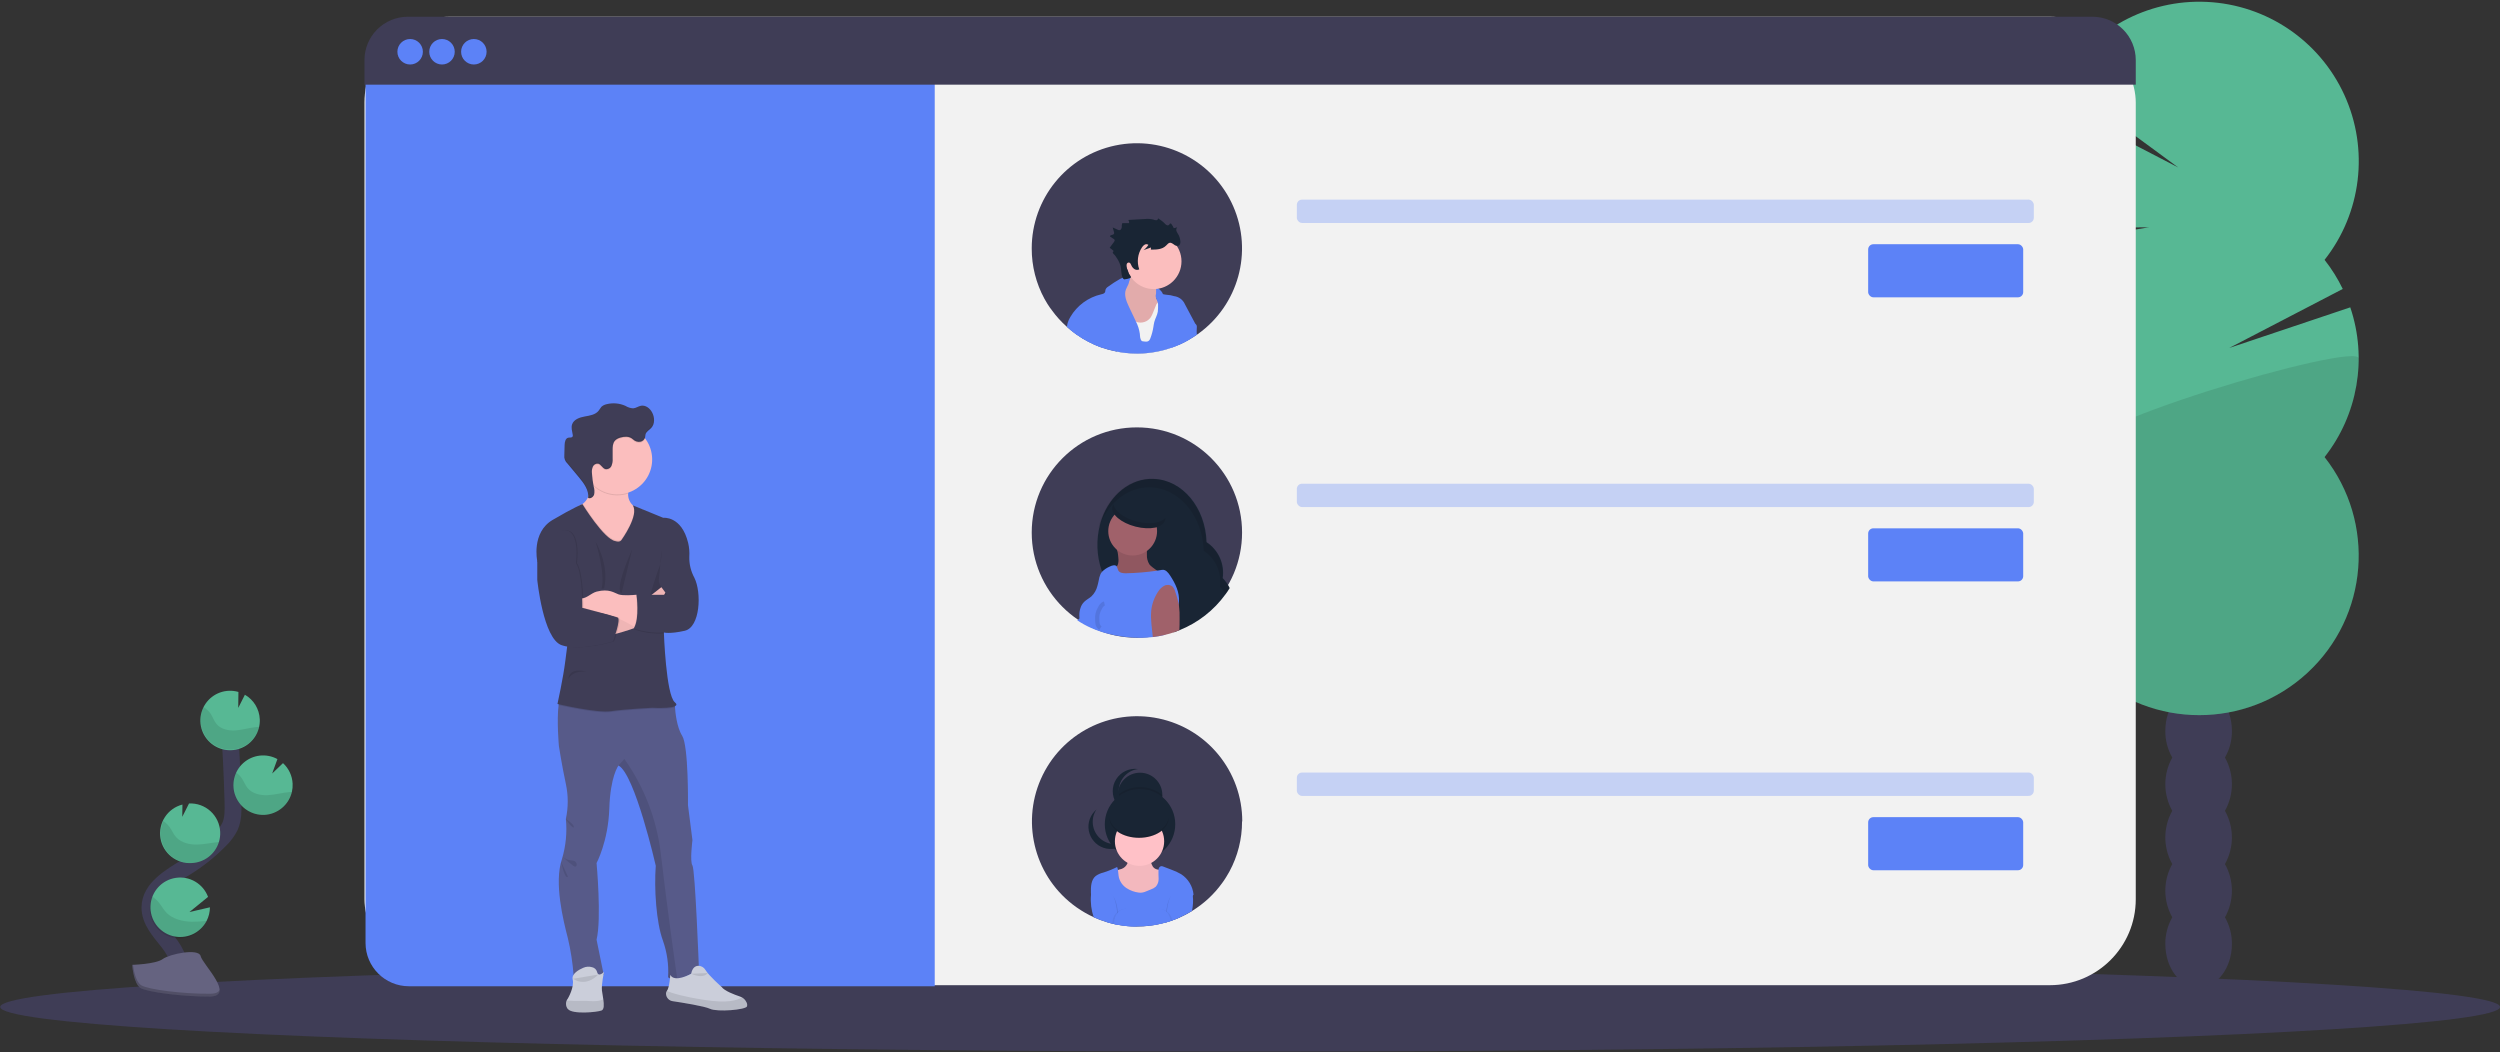 <?xml version="1.0" encoding="UTF-8"?>
<svg width="594px" height="250px" viewBox="0 0 594 250" version="1.1" xmlns="http://www.w3.org/2000/svg" xmlns:xlink="http://www.w3.org/1999/xlink">
    <rect x="0" y="0" width="594" height="250" fill="#333333" stroke="none"/>
    <!-- Generator: Sketch 54.1 (76490) - https://sketchapp.com -->
    <title>undraw_online_friends_x73e (2)</title>
    <desc>Created with Sketch.</desc>
    <defs>
        <linearGradient x1="50%" y1="62%" x2="50%" y2="38%" id="linearGradient-1">
            <stop stop-color="#808080" stop-opacity="0.25" offset="0%"></stop>
            <stop stop-color="#808080" stop-opacity="0.12" offset="54%"></stop>
            <stop stop-color="#808080" stop-opacity="0.1" offset="100%"></stop>
        </linearGradient>
    </defs>
    <g id="V4" stroke="none" stroke-width="1" fill="none" fill-rule="evenodd">
        <g id="oooo-copy-4" transform="translate(-3, -175)">
            <g id="undraw_online_friends_x73e-(2)" transform="translate(3, 175)">
                <ellipse id="Oval" fill="#3F3D56" fill-rule="nonzero" cx="297.028" cy="239.253" rx="296.972" ry="10.597"></ellipse>
                <path d="M528.651,179.995 C529.754,178.07 530.323,175.885 530.301,173.667 C530.301,167.95 526.769,163.312 522.389,163.312 C518.008,163.312 514.481,167.95 514.481,173.667 C514.459,175.885 515.029,178.07 516.131,179.995 C513.931,183.927 513.931,188.719 516.131,192.651 C513.931,196.581 513.931,201.372 516.131,205.302 C513.931,209.234 513.931,214.026 516.131,217.958 C515.029,219.883 514.459,222.067 514.481,224.286 C514.481,230.003 518.013,234.641 522.389,234.641 C526.764,234.641 530.301,230.003 530.301,224.286 C530.323,222.067 529.754,219.883 528.651,217.958 C530.851,214.026 530.851,209.234 528.651,205.302 C530.851,201.372 530.851,196.581 528.651,192.651 C530.851,188.719 530.851,183.927 528.651,179.995 L528.651,179.995 Z" id="Path" fill="#3F3D56" fill-rule="nonzero"></path>
                <ellipse id="Oval" fill="#3F3D56" fill-rule="nonzero" cx="522.368" cy="161.011" rx="7.907" ry="10.355"></ellipse>
                <ellipse id="Oval" fill="#3F3D56" fill-rule="nonzero" cx="522.368" cy="148.355" rx="7.907" ry="10.355"></ellipse>
                <path d="M492.762,61.751 C491.681,60.376 490.697,58.927 489.815,57.416 L510.601,54.005 L488.119,54.172 C483.763,44.689 483.502,33.832 487.398,24.151 L517.554,39.795 L489.744,19.352 C496.837,7.067 510.199,-0.226 524.369,0.453 C538.538,1.132 551.141,9.669 557.027,22.576 C562.913,35.483 561.096,50.597 552.318,61.741 C554.005,63.881 555.454,66.199 556.638,68.654 L529.66,82.678 L558.424,73.024 C562.526,85.154 560.228,98.535 552.313,108.601 C564.536,124.131 562.767,146.449 548.25,159.86 C533.734,173.272 511.346,173.272 496.83,159.86 C482.313,146.449 480.544,124.131 492.767,108.601 C481.955,94.856 481.955,75.496 492.767,61.751 L492.762,61.751 Z" id="Path" fill="#57B894" fill-rule="nonzero"></path>
                <path d="M560.442,85.176 C560.455,93.675 557.598,101.929 552.333,108.601 C564.556,124.131 562.787,146.449 548.27,159.86 C533.754,173.272 511.367,173.272 496.85,159.86 C482.333,146.449 480.564,124.131 492.787,108.601 C487.685,102.156 560.442,80.927 560.442,85.176 Z" id="Path" fill="#000000" fill-rule="nonzero" opacity="0.1"></path>
                <rect id="Rectangle" fill="#F2F2F2" fill-rule="nonzero" x="86.599" y="3.971" width="420.858" height="230.109" rx="20.42"></rect>
                <path d="M86.851,15.325 L222.091,15.325 L222.091,234.333 L97.156,234.333 C91.465,234.333 86.851,229.72 86.851,224.029 L86.851,15.325 Z" id="Path" fill="#5C82F7" fill-rule="nonzero"></path>
                <path d="M507.457,14.276 L507.457,20.124 L86.599,20.124 L86.599,14.276 C86.599,11.543 87.685,8.923 89.617,6.991 C91.55,5.06 94.171,3.975 96.903,3.976 L497.152,3.976 C499.885,3.975 502.506,5.06 504.438,6.991 C506.371,8.923 507.457,11.543 507.457,14.276 Z" id="Path" fill="#3F3D56" fill-rule="nonzero"></path>
                <circle id="Oval" fill="#5C82F7" fill-rule="nonzero" cx="97.448" cy="12.298" r="3.028"></circle>
                <circle id="Oval" fill="#5C82F7" fill-rule="nonzero" cx="105.018" cy="12.298" r="3.028"></circle>
                <circle id="Oval" fill="#5C82F7" fill-rule="nonzero" cx="112.587" cy="12.298" r="3.028"></circle>
                <rect id="Rectangle" fill="#5C82F7" fill-rule="nonzero" opacity="0.3" x="308.13" y="47.43" width="175.105" height="5.551" rx="1.24"></rect>
                <rect id="Rectangle" fill="#5C82F7" fill-rule="nonzero" x="443.874" y="58.027" width="36.838" height="12.616" rx="1.24"></rect>
                <rect id="Rectangle" fill="#5C82F7" fill-rule="nonzero" opacity="0.3" x="308.13" y="114.929" width="175.105" height="5.551" rx="1.24"></rect>
                <rect id="Rectangle" fill="#5C82F7" fill-rule="nonzero" x="443.874" y="125.526" width="36.838" height="12.616" rx="1.24"></rect>
                <rect id="Rectangle" fill="#5C82F7" fill-rule="nonzero" opacity="0.3" x="308.13" y="183.558" width="175.105" height="5.551" rx="1.24"></rect>
                <rect id="Rectangle" fill="#5C82F7" fill-rule="nonzero" x="443.874" y="194.155" width="36.838" height="12.616" rx="1.24"></rect>
                <circle id="Oval" fill="#3F3D56" fill-rule="nonzero" cx="270.126" cy="126.535" r="24.989"></circle>
                <path d="M292.178,139.716 C292.151,139.776 292.115,139.832 292.072,139.882 C291.8,140.332 291.505,140.769 291.189,141.189 C288.418,145.026 284.611,147.993 280.214,149.743 C279.78,149.924 279.336,150.091 278.886,150.247 C278.47,149.914 278.085,149.544 277.736,149.142 C276.694,147.958 275.995,146.511 275.717,144.959 C275.052,145.087 274.376,145.151 273.699,145.151 C273.632,145.156 273.564,145.156 273.497,145.151 C268.299,145.06 263.839,141.255 261.845,135.825 L261.765,135.593 C260.549,132.056 260.412,128.237 261.371,124.622 L261.371,124.622 C261.396,124.501 261.437,124.38 261.472,124.264 C263.177,118.405 267.679,114.136 273.033,113.798 C273.199,113.798 273.366,113.798 273.537,113.798 C273.709,113.798 273.81,113.798 273.946,113.798 L274.188,113.798 C280.971,114.045 286.431,120.606 286.683,128.811 C289.513,130.669 291.01,133.999 290.523,137.349 C291.2,138.043 291.759,138.842 292.178,139.716 Z" id="Path" fill="#192534" fill-rule="nonzero"></path>
                <path d="M292.072,139.882 C291.8,140.332 291.505,140.769 291.189,141.189 C290.824,140.534 290.37,139.931 289.842,139.398 C289.9,138.981 289.93,138.562 289.933,138.141 C289.933,135.207 288.455,132.47 286.002,130.86 C285.724,122.483 280.027,115.791 273.048,115.791 C268.062,115.791 263.738,119.193 261.563,124.188 C261.507,124.32 261.457,124.446 261.396,124.582 L261.396,124.582 C261.214,125.016 261.053,125.455 260.892,125.914 C261.069,124.992 261.317,124.084 261.633,123.199 L261.704,123.129 C263.647,117.775 267.987,113.975 273.083,113.748 C273.25,113.748 273.416,113.748 273.588,113.748 C273.759,113.748 273.86,113.748 273.997,113.748 L274.239,113.748 C280.925,114.151 286.279,120.681 286.537,128.801 C289.373,130.654 290.876,133.986 290.387,137.339 C291.096,138.08 291.666,138.941 292.072,139.882 L292.072,139.882 Z" id="Path" fill="#000000" fill-rule="nonzero" opacity="0.1"></path>
                <path d="M265.741,132.717 C265.803,133.228 265.745,133.746 265.569,134.23 C265.272,134.922 264.56,135.542 264.757,136.249 C264.96,136.698 265.365,137.024 265.847,137.127 C268.022,137.864 270.389,137.425 272.69,137.526 C273.456,137.593 274.226,137.62 274.996,137.606 C275.77,137.589 276.519,137.328 277.135,136.86 C275.94,136.279 274.811,135.57 273.77,134.745 C273.516,134.557 273.287,134.339 273.088,134.094 C272.661,133.402 272.455,132.596 272.498,131.783 C272.498,130.981 272.498,130.178 272.498,129.381 C270.853,129.381 269.213,129.356 267.568,129.356 C267.063,129.356 265.433,129.23 265.246,129.8 C265.156,130.082 265.509,130.915 265.564,131.233 C265.649,131.724 265.708,132.219 265.741,132.717 L265.741,132.717 Z" id="Path" fill="#A0616A" fill-rule="nonzero"></path>
                <path d="M265.741,132.717 C265.803,133.228 265.745,133.746 265.569,134.23 C265.272,134.922 264.56,135.542 264.757,136.249 C264.96,136.698 265.365,137.024 265.847,137.127 C268.022,137.864 270.389,137.425 272.69,137.526 C273.456,137.593 274.226,137.62 274.996,137.606 C275.77,137.589 276.519,137.328 277.135,136.86 C275.94,136.279 274.811,135.57 273.77,134.745 C273.516,134.557 273.287,134.339 273.088,134.094 C272.661,133.402 272.455,132.596 272.498,131.783 C272.498,130.981 272.498,130.178 272.498,129.381 C270.853,129.381 269.213,129.356 267.568,129.356 C267.063,129.356 265.433,129.23 265.246,129.8 C265.156,130.082 265.509,130.915 265.564,131.233 C265.649,131.724 265.708,132.219 265.741,132.717 L265.741,132.717 Z" id="Path" fill="#000000" fill-rule="nonzero" opacity="0.1"></path>
                <circle id="Oval" fill="#A0616A" fill-rule="nonzero" cx="269.122" cy="126.192" r="5.798"></circle>
                <path d="M280.118,143.011 C280.118,143.167 280.087,143.334 280.062,143.516 C279.875,144.456 279.599,145.377 279.24,146.266 C279.027,146.869 278.771,147.456 278.473,148.022 C278.256,148.41 277.968,148.769 277.736,149.147 L277.403,149.687 C277.191,150.051 277.01,150.433 276.863,150.828 C275.889,151.077 274.9,151.257 273.901,151.368 C272.924,151.485 271.942,151.544 270.959,151.544 C265.685,151.544 259.998,150.177 255.966,147.381 C255.966,147.381 256.557,146.972 256.471,146.876 C256.471,146.644 256.446,146.417 256.446,146.185 C256.44,145.587 256.537,144.993 256.733,144.429 C256.905,143.888 257.204,143.396 257.606,142.996 C258.111,142.491 258.787,142.178 259.327,141.694 C260.017,141.027 260.505,140.178 260.735,139.246 L260.735,139.246 C260.861,138.843 260.952,138.414 261.038,138 C261.115,137.434 261.271,136.882 261.502,136.36 C261.534,136.293 261.571,136.229 261.613,136.168 C261.69,136.039 261.781,135.919 261.886,135.81 C262.4,135.308 263.002,134.905 263.662,134.619 C264.212,134.336 264.984,134.114 265.368,134.584 L265.368,134.619 C265.493,134.908 265.599,135.204 265.685,135.507 C265.993,136.143 266.851,136.224 267.548,136.209 C270.01,136.157 272.468,135.951 274.905,135.593 L276.086,135.401 C276.939,135.26 277.534,136.007 278.013,136.733 C279.255,138.606 280.304,140.76 280.118,143.011 Z" id="Path" fill="#5C82F7" fill-rule="nonzero"></path>
                <path d="M262.41,143.405 C261.87,143.526 261.558,144.071 261.305,144.565 C260.827,145.378 260.617,146.321 260.705,147.26 C260.69,147.629 260.729,147.997 260.821,148.355 C260.914,148.715 261.142,149.026 261.457,149.223" id="Path" stroke="#000000" opacity="0.1"></path>
                <ellipse id="Oval" fill="#192534" fill-rule="nonzero" transform="translate(270.606, 122.026) rotate(-75.66) translate(-270.606, -122.026) " cx="270.606" cy="122.026" rx="3.199" ry="6.484"></ellipse>
                <path d="M270.136,123.911 C267.053,123.124 264.772,121.388 264.585,119.793 C264.442,119.973 264.339,120.181 264.283,120.404 C263.844,122.114 266.301,124.219 269.768,125.107 C273.235,125.995 276.404,125.324 276.833,123.593 C276.881,123.402 276.895,123.204 276.873,123.008 C275.95,124.279 273.159,124.683 270.136,123.911 Z" id="Path" fill="#000000" fill-rule="nonzero" opacity="0.1"></path>
                <path d="M280.269,147.124 C280.269,148.002 280.269,148.875 280.214,149.743 C279.78,149.924 279.336,150.091 278.886,150.247 C278.225,150.477 277.551,150.669 276.868,150.823 C275.894,151.072 274.905,151.252 273.906,151.362 C273.729,149.273 273.331,147.26 273.527,145.14 L273.527,145.14 C273.691,143.517 274.249,141.958 275.152,140.599 C275.506,140.004 276.013,139.514 276.621,139.181 C277.24,138.852 277.993,138.911 278.553,139.332 C278.897,139.691 279.137,140.135 279.25,140.619 C279.59,141.566 279.864,142.535 280.067,143.521 C280.067,143.627 280.103,143.743 280.118,143.854 C280.257,144.938 280.308,146.031 280.269,147.124 L280.269,147.124 Z" id="Path" fill="#A0616A" fill-rule="nonzero"></path>
                <path d="M295.11,195.164 C295.122,199.343 294.081,203.458 292.082,207.129 C291.86,207.532 291.628,207.941 291.366,208.345 C291.339,208.405 291.303,208.461 291.26,208.511 C290.988,208.962 290.693,209.398 290.377,209.818 C288.46,212.477 286.032,214.728 283.236,216.439 L283.09,216.54 C282.171,217.092 281.219,217.585 280.239,218.019 C279.966,218.14 279.684,218.256 279.401,218.372 C279.119,218.488 278.856,218.594 278.574,218.685 C278.432,218.745 278.281,218.796 278.135,218.846 L278.135,218.846 C278.118,218.844 278.101,218.844 278.084,218.846 C277.776,218.957 277.458,219.053 277.146,219.149 L276.908,219.204 C276.626,219.29 276.343,219.361 276.061,219.421 C275.085,219.671 274.094,219.851 273.093,219.961 L273.093,219.961 C272.124,220.079 271.148,220.138 270.172,220.138 C270.071,220.138 269.97,220.138 269.869,220.138 C268.515,220.134 267.164,220.009 265.832,219.765 L265.59,219.724 C265.342,219.684 265.085,219.633 264.848,219.573 L264.848,219.573 L264.378,219.467 C263.881,219.358 263.389,219.223 262.905,219.063 C261.919,218.767 260.953,218.408 260.013,217.988 L259.907,217.943 C258.532,217.319 257.216,216.571 255.976,215.707 C255.871,215.645 255.77,215.576 255.674,215.5 C246.045,208.636 242.547,195.962 247.292,185.131 C252.037,174.3 263.726,168.279 275.299,170.704 C286.873,173.128 295.162,183.334 295.161,195.159 L295.11,195.164 Z" id="Path" fill="#3F3D56" fill-rule="nonzero"></path>
                <path d="M276.172,189.144 C276.048,191.98 273.712,194.216 270.873,194.216 C268.034,194.216 265.698,191.98 265.574,189.144 C265.574,189.058 265.574,188.972 265.574,188.892 C265.574,185.965 267.947,183.593 270.873,183.593 C273.799,183.593 276.172,185.965 276.172,188.892 C276.167,188.972 276.172,189.058 276.172,189.144 Z" id="Path" fill="#192534" fill-rule="nonzero"></path>
                <path d="M276.172,189.144 C276.048,191.98 273.712,194.216 270.873,194.216 C268.034,194.216 265.698,191.98 265.574,189.144 C265.574,189.058 265.574,188.972 265.574,188.892 C268.657,186.369 273.089,186.369 276.172,188.892 C276.167,188.972 276.172,189.058 276.172,189.144 Z" id="Path" fill="#000000" fill-rule="nonzero" opacity="0.1"></path>
                <circle id="Oval" fill="#192534" fill-rule="nonzero" cx="270.868" cy="195.84" r="8.372"></circle>
                <path d="M265.796,187.973 C265.798,185.317 267.765,183.071 270.399,182.72 C268.351,182.443 266.33,183.38 265.218,185.121 C264.106,186.861 264.106,189.09 265.218,190.831 C266.33,192.572 268.351,193.508 270.399,193.231 C267.764,192.88 265.796,190.632 265.796,187.973 L265.796,187.973 Z" id="Path" fill="#192534" fill-rule="nonzero"></path>
                <path d="M261.421,199.241 C259.43,197.482 259.048,194.52 260.528,192.313 C260.35,192.471 260.181,192.639 260.024,192.817 C258.716,194.23 258.277,196.241 258.876,198.07 C259.475,199.9 261.018,201.261 262.908,201.627 C264.798,201.993 266.738,201.306 267.976,199.832 C268.131,199.656 268.274,199.47 268.405,199.277 C266.397,201.016 263.412,201.001 261.421,199.241 L261.421,199.241 Z" id="Path" fill="#192534" fill-rule="nonzero"></path>
                <path d="M266.488,206.458 C266.052,206.543 265.63,206.691 265.236,206.897 C264.54,207.401 264.565,208.41 264.772,209.233 C265.246,211.11 266.407,212.912 268.183,213.679 C269.283,214.084 270.455,214.256 271.625,214.183 C272.892,214.183 274.325,214.012 275.112,213.013 C275.466,212.486 275.709,211.891 275.823,211.267 C276.212,209.753 276.606,208.188 276.464,206.624 C275.697,206.69 274.839,206.735 274.234,206.251 C273.628,205.766 273.492,204.843 273.225,204.076 C273.196,203.952 273.126,203.842 273.028,203.763 C272.917,203.713 272.795,203.695 272.675,203.712 C271.869,203.747 271.062,203.713 270.262,203.611 C269.758,203.546 268.537,203.026 268.163,203.465 C267.891,203.783 268.062,204.752 267.85,205.201 C267.583,205.785 267.092,206.238 266.488,206.458 Z" id="Path" fill="#FFC1C7" fill-rule="nonzero"></path>
                <path d="M266.488,206.458 C266.052,206.543 265.63,206.691 265.236,206.897 C264.54,207.401 264.565,208.41 264.772,209.233 C265.246,211.11 266.407,212.912 268.183,213.679 C269.283,214.084 270.455,214.256 271.625,214.183 C272.892,214.183 274.325,214.012 275.112,213.013 C275.466,212.486 275.709,211.891 275.823,211.267 C276.212,209.753 276.606,208.188 276.464,206.624 C275.697,206.69 274.839,206.735 274.234,206.251 C273.628,205.766 273.492,204.843 273.225,204.076 C273.196,203.952 273.126,203.842 273.028,203.763 C272.917,203.713 272.795,203.695 272.675,203.712 C271.869,203.747 271.062,203.713 270.262,203.611 C269.758,203.546 268.537,203.026 268.163,203.465 C267.891,203.783 268.062,204.752 267.85,205.201 C267.583,205.785 267.092,206.238 266.488,206.458 Z" id="Path" fill="#000000" fill-rule="nonzero" opacity="0.05"></path>
                <circle id="Oval" fill="#FFC1C7" fill-rule="nonzero" cx="270.752" cy="199.882" r="5.854"></circle>
                <path d="M283.585,212.563 C283.544,212.614 283.504,212.675 283.458,212.725 L283.211,213.048 C281.965,214.542 280.956,216.218 280.219,218.019 C279.946,218.14 279.664,218.256 279.381,218.372 C279.098,218.488 278.836,218.594 278.553,218.685 C278.412,218.745 278.261,218.796 278.114,218.846 L278.114,218.846 C278.098,218.844 278.081,218.844 278.064,218.846 C277.756,218.957 277.438,219.053 277.125,219.149 L276.888,219.204 C276.606,219.29 276.323,219.361 276.04,219.421 C275.065,219.671 274.074,219.851 273.073,219.961 L273.073,219.961 C272.104,220.079 271.128,220.138 270.151,220.138 C270.05,220.138 269.95,220.138 269.849,220.138 C268.495,220.134 267.143,220.009 265.812,219.765 L265.569,219.724 C265.322,219.684 265.065,219.633 264.828,219.573 L264.828,219.573 L264.358,219.467 C263.86,219.358 263.369,219.223 262.885,219.063 C263.02,218.217 263.397,217.429 263.97,216.792 C262.834,215.435 260.967,214.9 259.761,213.618 C259.656,213.496 259.558,213.368 259.468,213.235 C259.405,213.138 259.353,213.035 259.312,212.927 C259.276,212.842 259.254,212.751 259.246,212.659 C259.208,212.474 259.193,212.284 259.201,212.094 C259.171,210.661 259.236,209.026 260.347,208.128 C260.892,207.746 261.505,207.472 262.153,207.32 C263.28,206.968 264.377,206.526 265.433,205.998 C265.53,206.224 265.594,206.461 265.625,206.705 C265.726,207.29 265.716,207.906 265.852,208.486 C266.117,209.521 266.757,210.421 267.648,211.009 C268.538,211.592 269.55,211.96 270.606,212.084 C271.645,212.235 272.473,211.696 273.452,211.327 C273.885,211.189 274.286,210.962 274.627,210.661 C275.07,210.151 275.305,209.494 275.288,208.819 C275.288,208.153 275.213,207.487 275.253,206.801 C275.254,206.731 275.263,206.662 275.278,206.594 C275.281,206.234 275.512,205.916 275.854,205.802 C276.043,205.786 276.232,205.821 276.404,205.902 L278.291,206.624 C279.109,206.907 279.897,207.27 280.643,207.709 C282.313,208.793 283.396,210.581 283.585,212.563 L283.585,212.563 Z" id="Path" fill="#5C82F7" fill-rule="nonzero"></path>
                <path d="M265.786,219.77 L265.544,219.729 C265.297,219.689 265.04,219.638 264.802,219.578 L264.802,219.578 L264.333,219.472 C263.835,219.363 263.343,219.228 262.86,219.068 C261.874,218.772 260.908,218.413 259.968,217.993 C259.495,216.456 259.324,214.842 259.463,213.24 C259.525,212.553 259.667,211.875 259.887,211.221 C260.947,212.23 262.754,211.66 263.955,212.468 C264.28,212.698 264.547,213.002 264.732,213.356 C265.068,214.002 265.296,214.7 265.408,215.42 C265.484,215.813 265.554,216.212 265.615,216.611 C265.615,216.681 265.615,216.737 265.615,216.797 C265.615,216.858 265.615,216.923 265.615,216.989 C265.655,217.272 265.69,217.564 265.706,217.852 C265.786,218.503 265.786,219.129 265.786,219.77 Z" id="Path" fill="#000000" fill-rule="nonzero" opacity="0.1"></path>
                <path d="M265.544,219.729 C265.297,219.689 265.04,219.638 264.802,219.578 L264.802,219.578 L264.333,219.472 C263.835,219.363 263.343,219.228 262.86,219.068 C261.874,218.772 260.908,218.413 259.968,217.993 L259.862,217.948 C259.283,216.251 259.064,214.451 259.221,212.664 C259.294,212.019 259.432,211.384 259.635,210.767 C260.695,211.776 262.501,211.216 263.702,212.024 C264.165,212.356 264.517,212.82 264.712,213.356 C264.908,213.874 265.055,214.41 265.151,214.955 C265.262,215.546 265.368,216.136 265.438,216.737 C265.454,216.82 265.463,216.904 265.463,216.989 C265.463,217.045 265.463,217.115 265.463,217.171 C265.463,217.226 265.463,217.312 265.463,217.388 C265.559,218.16 265.554,218.947 265.544,219.729 Z" id="Path" fill="#5C82F7" fill-rule="nonzero"></path>
                <path d="M283.07,216.54 C282.151,217.092 281.199,217.585 280.219,218.019 C279.946,218.14 279.664,218.256 279.381,218.372 C279.098,218.488 278.836,218.594 278.553,218.685 C278.412,218.745 278.261,218.796 278.114,218.846 L278.114,218.846 C278.098,218.844 278.081,218.844 278.064,218.846 C277.756,218.957 277.438,219.053 277.125,219.149 L276.888,219.204 C276.888,218.755 276.888,218.291 276.939,217.837 C276.974,217.479 277.014,217.12 277.065,216.762 C277.065,216.696 277.065,216.631 277.09,216.565 C277.095,216.523 277.095,216.481 277.09,216.439 C277.151,216.096 277.216,215.748 277.282,215.405 C277.386,214.683 277.615,213.984 277.958,213.341 C278.147,212.994 278.415,212.697 278.74,212.473 C279.941,211.665 281.768,212.215 282.777,211.226 C282.976,211.813 283.113,212.418 283.186,213.033 C283.323,214.201 283.283,215.383 283.07,216.54 L283.07,216.54 Z" id="Path" fill="#000000" fill-rule="nonzero" opacity="0.1"></path>
                <path d="M283.216,216.439 L283.07,216.54 C282.151,217.092 281.199,217.585 280.219,218.019 C279.946,218.14 279.664,218.256 279.381,218.372 C279.098,218.488 278.836,218.594 278.553,218.685 C278.412,218.745 278.261,218.796 278.114,218.846 L278.114,218.846 C278.098,218.844 278.081,218.844 278.064,218.846 C277.756,218.957 277.438,219.053 277.125,219.149 C277.125,218.553 277.125,217.963 277.176,217.373 C277.176,217.221 277.176,217.065 277.216,216.913 C277.216,216.848 277.216,216.772 277.216,216.706 C277.216,216.641 277.216,216.595 277.216,216.55 C277.292,216.005 277.383,215.475 277.494,214.94 C277.59,214.394 277.737,213.859 277.933,213.341 C278.128,212.805 278.479,212.341 278.942,212.008 C280.143,211.201 281.97,211.751 282.979,210.752 C283.196,211.386 283.338,212.043 283.403,212.71 C283.539,213.955 283.476,215.214 283.216,216.439 Z" id="Path" fill="#5C82F7" fill-rule="nonzero"></path>
                <ellipse id="Oval" fill="#192534" fill-rule="nonzero" cx="270.636" cy="194.377" rx="7.024" ry="4.683"></ellipse>
                <path d="M264.797,218.871 C264.797,218.977 264.797,219.088 264.797,219.204 C264.797,219.32 264.797,219.426 264.797,219.537 C264.795,219.551 264.795,219.564 264.797,219.578 L264.797,219.578 L264.328,219.472 C264.32,219.383 264.32,219.293 264.328,219.204 C264.327,218.257 264.738,217.357 265.453,216.737 C265.5,216.688 265.552,216.645 265.61,216.611 C265.881,216.391 266.188,216.22 266.518,216.106 C266.821,215.989 267.142,215.928 267.467,215.924 C267.51,215.919 267.554,215.919 267.598,215.924 C267.679,215.919 267.76,215.919 267.84,215.924 L267.674,215.924 C266.901,216.006 266.184,216.364 265.655,216.934 C265.596,216.988 265.544,217.049 265.499,217.115 C265.095,217.617 264.851,218.229 264.797,218.871 Z" id="Path" fill="#000000" fill-rule="nonzero" opacity="0.05"></path>
                <path d="M269.934,219.204 C269.934,219.52 269.897,219.835 269.823,220.143 C268.469,220.139 267.118,220.014 265.786,219.77 L265.544,219.729 C265.297,219.689 265.04,219.638 264.802,219.578 L264.802,219.578 L264.802,219.537 C264.802,219.426 264.802,219.32 264.802,219.204 C264.802,219.088 264.802,218.977 264.802,218.871 C264.845,218.194 265.076,217.542 265.468,216.989 C265.513,216.92 265.566,216.855 265.625,216.797 C265.86,216.504 266.163,216.272 266.508,216.121 C266.773,215.995 267.062,215.929 267.356,215.929 C267.389,215.924 267.423,215.924 267.457,215.929 C267.526,215.924 267.595,215.924 267.664,215.929 C268.94,216.146 269.934,217.529 269.934,219.204 Z" id="Path" fill="#5C82F7" fill-rule="nonzero"></path>
                <path d="M278.553,218.685 C278.412,218.745 278.261,218.796 278.114,218.846 L278.114,218.846 C278.042,218.123 277.725,217.447 277.216,216.929 L277.065,216.777 C276.561,216.325 275.93,216.038 275.258,215.955 L275.092,215.955 C275.169,215.95 275.247,215.95 275.324,215.955 C275.369,215.95 275.415,215.95 275.46,215.955 C275.786,215.962 276.108,216.024 276.414,216.136 C276.657,216.22 276.889,216.331 277.105,216.469 C277.161,216.498 277.212,216.535 277.257,216.58 C277.952,217.081 278.419,217.838 278.553,218.685 Z" id="Path" fill="#000000" fill-rule="nonzero" opacity="0.05"></path>
                <path d="M278.114,218.846 L278.114,218.846 C278.098,218.844 278.081,218.844 278.064,218.846 C277.756,218.957 277.438,219.053 277.125,219.149 L276.888,219.204 C276.606,219.29 276.323,219.361 276.04,219.421 C275.065,219.671 274.074,219.851 273.073,219.961 L273.073,219.961 C273.022,219.707 272.997,219.448 272.997,219.189 C272.997,217.514 274.007,216.131 275.273,215.939 C275.341,215.934 275.408,215.934 275.475,215.939 C275.507,215.935 275.539,215.935 275.571,215.939 C275.868,215.938 276.161,216.004 276.429,216.131 C276.68,216.243 276.909,216.398 277.105,216.59 C277.16,216.632 277.211,216.679 277.257,216.732 C277.763,217.326 278.064,218.067 278.114,218.846 Z" id="Path" fill="#5C82F7" fill-rule="nonzero"></path>
                <path d="M270.636,198.595 C266.871,198.595 263.798,196.627 263.616,194.15 C263.616,194.225 263.616,194.301 263.616,194.382 C263.616,196.971 266.765,199.065 270.646,199.065 C274.526,199.065 277.67,196.971 277.67,194.382 C277.67,194.301 277.67,194.225 277.67,194.15 C277.468,196.627 274.395,198.595 270.636,198.595 Z" id="Path" fill="#000000" fill-rule="nonzero" opacity="0.1"></path>
                <path d="M245.137,59.041 C245.128,63.218 246.169,67.331 248.165,71.001 C248.392,71.41 248.624,71.818 248.881,72.217 C248.911,72.277 248.948,72.333 248.992,72.384 C249.27,72.83 249.572,73.261 249.896,73.675 C250.944,75.133 252.152,76.469 253.499,77.657 C253.749,77.896 254.011,78.122 254.286,78.333 C255.15,79.055 256.068,79.712 257.031,80.296 L257.183,80.397 C258.101,80.947 259.051,81.443 260.029,81.881 L260.871,82.229 C261.149,82.345 261.411,82.456 261.699,82.547 C261.84,82.602 261.987,82.653 262.138,82.703 L262.138,82.703 C262.138,82.703 262.138,82.703 262.138,82.703 L262.209,82.703 C262.515,82.814 262.828,82.915 263.147,83.006 L263.379,83.061 C263.662,83.147 263.95,83.223 264.232,83.278 C264.616,83.379 264.994,83.465 265.388,83.536 C265.978,83.652 266.589,83.753 267.194,83.823 L267.194,83.823 C268.164,83.939 269.14,83.997 270.116,83.995 L270.414,83.995 C271.768,83.987 273.119,83.86 274.451,83.616 C274.532,83.608 274.613,83.595 274.693,83.576 C274.94,83.536 275.198,83.485 275.435,83.425 L275.435,83.425 C275.596,83.394 275.743,83.359 275.904,83.319 C276.409,83.208 276.913,83.077 277.378,82.92 C277.675,82.824 277.968,82.733 278.261,82.632 C278.851,82.426 279.442,82.204 280.007,81.951 C280.095,81.922 280.181,81.887 280.264,81.845 L280.375,81.795 C281.122,81.458 281.849,81.083 282.555,80.669 C283.156,80.326 283.741,79.953 284.306,79.559 L284.341,79.559 C284.434,79.506 284.521,79.445 284.604,79.378 C294.244,72.52 297.752,59.841 293.009,49.003 C288.266,38.165 276.572,32.139 264.994,34.567 C253.415,36.995 245.127,47.211 245.137,59.041 L245.137,59.041 Z" id="Path" fill="#3F3D56" fill-rule="nonzero"></path>
                <path d="M275.672,68.942 C276.04,69.266 276.297,69.699 276.404,70.178 C275.677,70.37 274.935,70.012 274.259,69.674 C272.159,68.689 269.943,67.975 267.664,67.549 C267.481,67.532 267.307,67.466 267.159,67.357 C266.923,67.039 266.936,66.602 267.189,66.298 C267.442,66.035 267.916,66.071 268.259,66.056 C271.025,65.914 273.721,66.956 275.672,68.922 L275.672,68.942 Z" id="Path" fill="#5C82F7" fill-rule="nonzero"></path>
                <path d="M268.289,66.934 C267.984,67.697 267.381,68.304 266.619,68.614 C266.21,68.76 265.771,68.786 265.357,68.902 C264.928,68.991 264.566,69.277 264.378,69.674 C264.323,69.85 264.297,70.034 264.303,70.219 C264.237,71.96 264.187,73.751 264.883,75.366 C265.484,76.749 266.584,77.839 267.674,78.873 C268.945,80.089 270.293,81.32 271.968,81.865 C272.947,82.183 274.103,82.219 274.915,81.588 C275.234,81.311 275.511,80.99 275.738,80.634 C276.304,79.892 276.779,79.084 277.151,78.227 C277.842,76.451 277.61,74.463 277.368,72.57 C277.366,72.458 277.323,72.35 277.246,72.267 C277.141,72.202 277.014,72.18 276.893,72.207 C276.004,72.297 275.157,71.81 274.789,70.996 C274.685,70.636 274.645,70.26 274.673,69.886 L274.708,67.726 C274.725,67.494 274.698,67.261 274.627,67.04 C274.429,66.68 274.109,66.402 273.724,66.257 C272.545,65.667 271.315,65.182 270.05,64.809 C269.495,64.648 269.071,64.375 268.824,64.971 C268.577,65.566 268.577,66.308 268.289,66.934 Z" id="Path" fill="#FBBEBE" fill-rule="nonzero"></path>
                <path d="M268.289,66.934 C267.984,67.697 267.381,68.304 266.619,68.614 C266.21,68.76 265.771,68.786 265.357,68.902 C264.928,68.991 264.566,69.277 264.378,69.674 C264.323,69.85 264.297,70.034 264.303,70.219 C264.237,71.96 264.187,73.751 264.883,75.366 C265.484,76.749 266.584,77.839 267.674,78.873 C268.945,80.089 270.293,81.32 271.968,81.865 C272.947,82.183 274.103,82.219 274.915,81.588 C275.234,81.311 275.511,80.99 275.738,80.634 C276.304,79.892 276.779,79.084 277.151,78.227 C277.842,76.451 277.61,74.463 277.368,72.57 C277.366,72.458 277.323,72.35 277.246,72.267 C277.141,72.202 277.014,72.18 276.893,72.207 C276.004,72.297 275.157,71.81 274.789,70.996 C274.685,70.636 274.645,70.26 274.673,69.886 L274.708,67.726 C274.725,67.494 274.698,67.261 274.627,67.04 C274.429,66.68 274.109,66.402 273.724,66.257 C272.545,65.667 271.315,65.182 270.05,64.809 C269.495,64.648 269.071,64.375 268.824,64.971 C268.577,65.566 268.577,66.308 268.289,66.934 Z" id="Path" fill="#000000" fill-rule="nonzero" opacity="0.1"></path>
                <circle id="Oval" fill="#FBBEBE" fill-rule="nonzero" cx="274.133" cy="62.094" r="6.59"></circle>
                <path d="M265.378,83.566 C265.968,83.682 266.579,83.783 267.184,83.854 L267.184,83.854 C268.154,83.97 269.129,84.027 270.106,84.025 L270.404,84.025 C271.758,84.017 273.109,83.89 274.441,83.647 C274.522,83.639 274.603,83.625 274.683,83.606 C274.93,83.566 275.188,83.516 275.425,83.455 L275.425,83.455 C275.586,83.425 275.733,83.389 275.894,83.349 C276.399,83.238 276.903,83.107 277.368,82.95 C277.665,82.854 277.958,82.764 278.251,82.663 C278.841,82.456 279.431,82.234 279.997,81.981 C279.851,81.533 279.732,81.076 279.638,80.614 C279.476,79.627 279.411,78.626 279.447,77.627 C279.447,76.824 279.482,76.027 279.447,75.23 C279.459,74.583 279.366,73.938 279.169,73.322 C278.967,72.7 278.523,72.186 277.938,71.894 C277.186,71.561 276.056,71.389 275.314,71.763 C275.229,71.808 275.148,71.861 275.071,71.919 C274.91,72.054 274.785,72.228 274.708,72.424 C274.466,73.029 274.204,73.64 273.971,74.246 C273.822,74.667 273.624,75.07 273.381,75.447 C272.63,76.46 271.322,76.891 270.116,76.521 C270.042,76.497 269.97,76.469 269.899,76.436 C268.89,76.027 267.966,75.144 266.912,75.381 C266.321,75.538 265.835,75.959 265.595,76.521 C265.58,76.551 265.568,76.581 265.559,76.612 C265.347,77.14 265.224,77.699 265.196,78.267 C265.043,80.035 265.104,81.814 265.378,83.566 L265.378,83.566 Z" id="Path" fill="#F2F2F2" fill-rule="nonzero"></path>
                <path d="M253.499,77.672 C253.749,77.912 254.011,78.137 254.286,78.348 C255.15,79.071 256.068,79.727 257.031,80.311 L257.183,80.412 C258.101,80.962 259.051,81.458 260.029,81.896 L260.871,82.244 C261.149,82.36 261.411,82.471 261.699,82.562 C261.84,82.617 261.987,82.668 262.138,82.718 L262.138,82.718 C262.138,82.718 262.138,82.718 262.138,82.718 L262.209,82.718 C262.515,82.829 262.828,82.93 263.147,83.021 L263.379,83.077 C263.662,83.162 263.95,83.238 264.232,83.294 C264.616,83.394 264.994,83.48 265.388,83.551 C265.978,83.667 266.589,83.768 267.194,83.839 L267.194,83.839 C268.164,83.954 269.14,84.012 270.116,84.01 L270.414,84.01 C271.768,84.002 273.119,83.875 274.451,83.632 C274.532,83.623 274.613,83.61 274.693,83.591 C274.94,83.551 275.198,83.5 275.435,83.44 L275.435,83.44 C275.596,83.41 275.743,83.374 275.904,83.334 C276.409,83.223 276.913,83.092 277.378,82.935 C277.675,82.839 277.968,82.749 278.261,82.648 C278.851,82.441 279.442,82.219 280.007,81.966 C280.095,81.937 280.181,81.902 280.264,81.86 L280.375,81.81 C281.122,81.474 281.849,81.098 282.555,80.685 C283.051,79.364 283.472,78.016 283.817,76.648 C283.814,76.621 283.814,76.594 283.817,76.567 C283.029,75.169 282.333,73.716 281.551,72.318 C281.098,71.247 280.107,70.5 278.952,70.36 C278.405,70.18 277.837,70.074 277.262,70.047 C276.935,70.017 276.611,69.961 276.293,69.881 C275.637,69.734 274.91,69.593 274.668,69.881 L274.668,69.881 C274.647,69.896 274.634,69.92 274.632,69.946 C274.542,70.285 274.583,70.646 274.749,70.955 C274.86,71.273 275.006,71.606 275.082,71.879 C275.127,72.009 275.152,72.145 275.157,72.283 C275.175,72.874 275.155,73.465 275.097,74.054 C274.955,74.912 274.481,75.669 274.259,76.501 C274.158,76.895 274.108,77.304 274.042,77.702 C273.902,78.603 273.667,79.486 273.341,80.336 C273.282,80.517 273.195,80.687 273.083,80.841 C272.669,81.346 271.983,81.154 271.332,81.058 C270.858,80.654 270.883,79.938 270.828,79.332 C270.688,78.315 270.378,77.329 269.909,76.415 L269.738,76.052 C269.233,75.008 268.728,73.968 268.254,72.918 C267.643,71.616 267.013,70.128 267.517,68.78 C267.664,68.377 267.901,68.019 268.062,67.63 C268.089,67.573 268.11,67.514 268.128,67.453 C268.174,67.305 268.2,67.15 268.204,66.994 C268.24,66.712 268.155,66.428 267.971,66.212 C267.945,66.171 267.91,66.135 267.87,66.106 C267.854,66.088 267.833,66.074 267.81,66.066 C267.473,65.872 267.063,65.853 266.71,66.015 C266.511,66.087 266.317,66.173 266.13,66.272 C265.139,66.831 264.183,67.449 263.268,68.124 C263,68.284 262.791,68.527 262.673,68.816 C262.652,69.008 262.62,69.198 262.577,69.386 C262.436,69.744 262.007,69.85 261.638,69.931 C258.56,70.642 255.909,72.589 254.311,75.315 C254.044,75.749 253.833,76.216 253.685,76.703 C253.596,77.02 253.533,77.344 253.499,77.672 Z" id="Path" fill="#5C82F7" fill-rule="nonzero"></path>
                <path d="M277.034,58.375 C276.141,59.288 274.713,59.324 273.437,59.304 L273.477,58.799 L271.685,59.44 C272.151,59.095 272.55,58.667 272.861,58.178 C272.607,57.989 272.265,57.967 271.988,58.123 C271.72,58.279 271.495,58.501 271.337,58.769 C270.305,60.314 270.064,62.256 270.686,64.007 C270.315,64.189 269.875,64.16 269.531,63.931 C269.194,63.7 268.936,63.373 268.789,62.992 C268.683,62.75 268.572,62.488 268.32,62.392 C268.096,62.337 267.863,62.441 267.754,62.644 C267.648,62.84 267.606,63.064 267.633,63.285 C267.669,63.79 268.047,64.294 268.138,64.799 C268.229,65.304 268.976,65.707 268.582,66.045 C268.121,66.219 267.639,66.333 267.149,66.384 C266.952,66.324 266.797,66.171 266.735,65.975 C266.336,65.097 266.478,64.072 266.23,63.139 C266.001,62.398 265.65,61.7 265.191,61.075 C265.08,60.884 264.948,60.706 264.797,60.545 C264.639,60.429 264.508,60.279 264.414,60.106 C264.348,59.924 264.474,59.657 264.666,59.692 C264.353,59.389 264.016,59.112 263.657,58.865 C264.01,58.421 264.353,57.966 264.666,57.512 C264.782,57.351 264.903,57.154 264.817,56.977 C264.769,56.895 264.699,56.827 264.616,56.78 L263.722,56.175 C263.722,55.751 264.565,55.907 264.696,55.509 C264.729,55.404 264.729,55.291 264.696,55.186 L264.384,54.045 L265.574,54.585 C265.712,54.665 265.87,54.701 266.029,54.691 C266.341,54.646 266.493,54.278 266.533,53.96 C266.501,53.642 266.542,53.32 266.654,53.021 C267.194,53.021 267.734,53.021 268.269,53.021 C268.304,52.751 268.234,52.478 268.072,52.259 L272.049,52.037 C272.725,51.96 273.409,52.008 274.067,52.178 C274.277,52.277 274.506,52.329 274.738,52.33 C274.966,52.33 275.198,52.093 275.132,51.87 C275.728,52.207 276.274,52.627 276.752,53.117 C276.879,53.271 277.035,53.4 277.211,53.495 C277.394,53.59 277.615,53.564 277.771,53.43 C277.882,53.314 277.933,53.107 278.094,53.097 C278.256,53.087 278.276,53.177 278.336,53.253 C278.564,53.545 278.749,53.868 278.886,54.212 C279.172,54.173 279.452,54.099 279.719,53.99 C279.464,54.262 279.404,54.664 279.568,54.999 C279.699,55.337 279.941,55.625 280.103,55.948 C280.262,56.297 280.369,56.668 280.421,57.048 C280.501,57.522 280.501,58.123 280.082,58.355 C279.677,58.495 279.228,58.393 278.922,58.093 C277.958,57.406 277.781,57.608 277.034,58.375 Z" id="Path" fill="#192534" fill-rule="nonzero"></path>
                <path d="M254.286,78.348 C255.15,79.071 256.068,79.727 257.031,80.311 L257.183,80.412 C258.101,80.962 259.051,81.458 260.029,81.896 L260.871,82.244 C261.149,82.36 261.411,82.471 261.699,82.562 C261.84,82.617 261.987,82.668 262.138,82.718 L262.138,82.718 C262.138,82.718 262.138,82.718 262.138,82.718 C261.961,82.214 261.845,81.709 261.689,81.204 C261.272,79.856 260.529,78.632 259.524,77.642 C258.656,76.774 257.273,75.507 255.992,76.274 C255.601,76.537 255.259,76.867 254.982,77.248 C254.736,77.529 254.526,77.839 254.357,78.172 C254.331,78.217 254.311,78.278 254.286,78.348 Z" id="Path" fill="#5C82F7" fill-rule="nonzero"></path>
                <path d="M278.281,82.658 C278.871,82.451 279.462,82.229 280.027,81.976 C280.115,81.947 280.201,81.912 280.284,81.87 L280.395,81.82 C281.142,81.484 281.869,81.108 282.575,80.695 C283.176,80.352 283.761,79.978 284.326,79.585 L284.362,79.585 C284.316,79.022 284.316,78.457 284.362,77.894 C284.391,77.705 284.379,77.513 284.326,77.329 C284.256,77.183 284.16,77.052 284.044,76.94 C283.969,76.866 283.9,76.787 283.837,76.703 C283.267,76.062 282.802,75.371 281.818,75.472 C280.834,75.573 279.987,76.421 279.573,77.364 C279.528,77.455 279.49,77.549 279.462,77.647 C279.18,78.523 278.961,79.419 278.806,80.326 C278.675,80.886 278.508,81.426 278.387,81.987 C278.357,82.193 278.311,82.426 278.281,82.658 Z" id="Path" fill="#5C82F7" fill-rule="nonzero"></path>
                <polygon id="Path" fill="url(#linearGradient-1)" fill-rule="nonzero" points="164.528 231.336 164.528 231.336 164.306 231.457"></polygon>
                <path d="M133.529,204.081 C131.581,209.692 133.857,218.801 134.912,222.863 C135.611,225.802 136.073,228.792 136.294,231.805 C138.668,232.209 141.097,232.154 143.45,231.643 L141.744,223.272 C142.96,218.311 141.744,205.06 141.744,205.06 C141.744,205.06 144.505,199.938 144.772,192.131 C145.009,184.451 146.902,181.968 146.962,181.887 L146.962,181.887 C150.863,183.906 155.823,205.711 155.823,205.711 C155.415,210.994 155.904,219.124 157.529,223.514 C158.515,226.303 158.93,229.261 158.75,232.214 C159.389,232.672 160.197,232.827 160.96,232.638 C163.282,232.264 166.067,230.261 166.067,230.261 C166.067,230.261 165.174,206.543 164.523,205.63 C163.872,204.717 164.523,199.615 164.523,199.615 L163.463,191.319 C163.463,191.319 163.625,177.255 162.081,174.817 C160.749,172.708 160.441,169.009 160.38,168.035 C160.38,167.884 160.38,167.798 160.38,167.798 L158.029,164.977 C158.029,164.977 135.265,163.272 133.554,164.977 C133.135,165.396 132.878,166.35 132.722,167.551 C132.252,171.24 132.792,177.255 132.792,177.255 C132.792,177.255 133.474,181.726 134.452,186.278 C135.038,189.012 135.038,191.839 134.452,194.574 C134.764,197.773 134.45,201.001 133.529,204.081 Z" id="Path" fill="#575A89" fill-rule="nonzero"></path>
                <path d="M134.932,239.733 C135.941,241.075 141.926,240.505 142.94,240.086 C143.561,239.833 143.516,238.663 143.349,237.462 C143.243,236.695 143.087,235.913 143.021,235.342 C142.86,233.879 143.526,230.912 143.526,230.912 C143.526,230.912 142.183,232.335 141.86,230.912 C141.706,230.359 141.26,229.936 140.7,229.812 C140.004,229.601 139.255,229.647 138.59,229.943 C137.531,230.397 135.77,231.376 136.067,232.698 C136.511,234.565 134.927,237.24 134.927,237.24 C134.336,237.977 134.336,239.025 134.927,239.763 L134.932,239.733 Z" id="Path" fill="#CBCEDA" fill-rule="nonzero"></path>
                <path d="M134.932,239.733 C135.941,241.075 141.926,240.505 142.94,240.086 C143.561,239.833 143.516,238.663 143.349,237.462 C142.708,237.759 141.613,238.012 139.817,237.84 C139.392,237.802 138.966,237.788 138.54,237.8 C137.246,237.861 135.95,237.836 134.659,237.724 C134.365,238.392 134.47,239.168 134.932,239.733 L134.932,239.733 Z" id="Path" fill="#000000" fill-rule="nonzero" opacity="0.1"></path>
                <path d="M155.788,205.711 C155.379,210.994 155.869,219.124 157.494,223.514 C158.479,226.303 158.895,229.261 158.715,232.214 C159.354,232.672 160.162,232.827 160.925,232.638 C160.421,229.211 158.347,214.436 157.004,202.764 C156.033,194.68 153.058,186.966 148.35,180.323 L146.927,181.887 C150.828,183.921 155.788,205.711 155.788,205.711 Z" id="Path" fill="#000000" fill-rule="nonzero" opacity="0.1"></path>
                <path d="M137.374,120.262 L138.384,125.142 L143.248,133.312 L149.243,130.754 C149.243,130.754 157.393,122.215 152.271,120.994 C151.657,120.865 151.077,120.607 150.57,120.237 C149.68,119.528 149.185,118.432 149.243,117.295 C149.283,116.085 149.566,114.896 150.076,113.798 L139.585,110.513 C140.014,111.892 140.266,113.32 140.336,114.762 C140.417,117.618 139.352,119.026 138.484,119.697 C138.155,119.957 137.778,120.149 137.374,120.262 Z" id="Path" fill="#FBBEBE" fill-rule="nonzero"></path>
                <path d="M139.585,110.513 C140.014,111.892 140.266,113.32 140.336,114.762 C140.525,114.991 140.729,115.206 140.947,115.408 C142.481,116.879 144.524,117.702 146.649,117.704 C147.52,117.706 148.386,117.568 149.213,117.295 C149.252,116.085 149.536,114.896 150.045,113.798 L139.585,110.513 Z" id="Path" fill="#000000" fill-rule="nonzero" opacity="0.1"></path>
                <path d="M138.363,109.166 C138.361,112.522 140.382,115.55 143.483,116.835 C146.585,118.12 150.154,117.409 152.527,115.035 C154.9,112.661 155.608,109.09 154.322,105.99 C153.035,102.89 150.006,100.871 146.649,100.875 C144.448,100.865 142.334,101.736 140.778,103.293 C139.222,104.85 138.353,106.964 138.363,109.166 Z" id="Path" fill="#FBBEBE" fill-rule="nonzero"></path>
                <path d="M137.374,120.262 L138.384,125.142 L143.248,133.312 L149.243,130.754 C149.243,130.754 157.393,122.215 152.271,120.994 C151.657,120.865 151.077,120.607 150.57,120.237 C151.494,122.76 147.679,128.069 147.679,128.069 C147.235,128.72 146.215,128.311 146.215,128.311 C143.753,127.938 139.226,120.868 138.489,119.692 C138.159,119.955 137.78,120.149 137.374,120.262 Z" id="Path" fill="#000000" fill-rule="nonzero" opacity="0.1"></path>
                <path d="M132.676,167.536 C134.119,167.864 142.108,169.635 145.135,169.191 C148.471,168.686 154.95,168.378 154.95,168.378 C154.95,168.378 159.078,168.601 160.345,168.02 C160.345,167.869 160.345,167.783 160.345,167.783 L157.993,164.962 C157.993,164.962 135.23,163.257 133.519,164.962 C133.09,165.396 132.833,166.35 132.676,167.536 Z" id="Path" fill="#000000" fill-rule="nonzero" opacity="0.1"></path>
                <path d="M147.659,128.311 C147.659,128.311 151.948,122.372 150.328,120.056 L157.574,123.028 C157.574,123.028 161.934,122.498 163.509,129.008 C163.761,130.09 163.853,131.204 163.781,132.313 C163.738,134.036 164.149,135.739 164.972,137.253 C166.764,140.831 166.355,149.041 162.696,149.869 C159.038,150.696 157.736,150.272 157.736,150.272 C157.736,150.272 158.241,165.149 160.34,166.86 C162.439,168.57 154.95,168.161 154.95,168.161 C154.95,168.161 148.471,168.484 145.135,168.974 C141.8,169.463 132.454,167.263 132.454,167.263 C132.454,167.263 133.837,161.006 134.321,157.019 C134.806,153.033 135.951,144.555 135.951,144.555 L127.655,133.322 C127.655,133.322 126.192,126.535 131.314,123.527 C136.436,120.52 138.378,119.778 138.378,119.778 C138.378,119.778 143.526,128.16 146.21,128.569 C146.195,128.558 147.214,128.967 147.659,128.311 Z" id="Path" fill="#3F3D56" fill-rule="nonzero"></path>
                <path d="M157.171,130.668 C157.171,130.668 157.251,133.352 156.762,134.412 C156.272,135.472 154.486,141.32 154.486,141.32 L158.548,141.32 C158.548,141.32 156.353,138.964 156.53,137.823 C156.706,136.683 157.171,130.668 157.171,130.668 Z" id="Path" fill="#000000" fill-rule="nonzero" opacity="0.1"></path>
                <path d="M145.135,150.913 C145.135,150.913 154.113,148.718 154.95,146.846 C155.788,144.974 158.094,140.791 158.094,140.791 L157.145,139.514 L152.78,142.94 C152.78,142.94 147.578,147.088 145.135,147.482 C142.693,147.876 145.135,150.913 145.135,150.913 Z" id="Path" fill="#FBBEBE" fill-rule="nonzero"></path>
                <path d="M145.135,150.913 C145.135,150.913 154.113,148.718 154.95,146.846 C155.788,144.974 158.094,140.791 158.094,140.791 L157.145,139.514 L152.78,142.94 C152.78,142.94 147.578,147.088 145.135,147.482 C142.693,147.876 145.135,150.913 145.135,150.913 Z" id="Path" fill="#000000" fill-rule="nonzero" opacity="0.05"></path>
                <path d="M137.374,140.347 L137.374,145.216 L138.156,145.216 C142.023,145.216 145.827,146.201 149.208,148.077 L150.676,148.89 L151.07,149.112 L153.593,143.435 L151.236,141.32 L151.115,141.32 C150.535,141.376 148.042,141.588 146.987,141.23 C145.933,140.871 144.737,139.807 141.775,140.563 C140.321,140.937 139.075,142.582 137.662,142.077 L137.374,140.347 Z" id="Path" fill="#FBBEBE" fill-rule="nonzero"></path>
                <path d="M129.527,131.485 L127.902,133.312 L127.902,137.763 C127.902,137.763 129.285,151.746 133.675,153.29 C138.066,154.834 145.902,152.397 145.902,152.397 C145.902,152.397 147.921,147.033 146.977,146.705 C146.034,146.377 138.611,144.419 138.611,144.419 C138.611,144.419 138.712,136.219 137.097,133.781 C137.097,133.781 138.156,126.136 134.498,125.975 C130.839,125.813 129.527,131.485 129.527,131.485 Z" id="Path" fill="#000000" fill-rule="nonzero" opacity="0.1"></path>
                <path d="M129.285,131.485 L127.655,133.312 L127.655,137.763 C127.655,137.763 129.038,151.746 133.428,153.29 C137.818,154.834 145.64,152.397 145.64,152.397 C145.64,152.397 147.659,147.033 146.72,146.705 C145.781,146.377 138.348,144.419 138.348,144.419 C138.348,144.419 138.454,136.219 136.834,133.781 C136.834,133.781 137.889,126.136 134.23,125.975 C130.572,125.813 129.285,131.485 129.285,131.485 Z" id="Path" fill="#3F3D56" fill-rule="nonzero"></path>
                <path d="M140.639,112.688 C140.568,112.154 140.632,111.611 140.826,111.108 C141.037,110.6 141.561,110.295 142.108,110.362 C142.804,110.523 143.117,111.431 143.788,111.648 C144.397,111.771 145.009,111.454 145.262,110.886 C145.495,110.327 145.592,109.72 145.544,109.115 C145.544,108.439 145.544,107.758 145.544,107.097 C145.544,106.436 145.569,105.558 146.024,104.977 C146.594,104.256 147.926,103.938 148.814,103.968 C149.406,103.973 149.974,104.202 150.404,104.609 C150.844,105.049 151.459,105.268 152.079,105.204 C152.631,105.121 153.086,104.728 153.25,104.195 C153.247,104.187 153.247,104.178 153.25,104.17 C151.364,101.685 148.243,100.469 145.173,101.023 C142.103,101.577 139.604,103.807 138.706,106.794 C137.807,109.782 138.662,113.02 140.917,115.176 C140.776,114.353 140.683,113.522 140.639,112.688 Z" id="Path" fill="#000000" fill-rule="nonzero" opacity="0.1"></path>
                <path d="M152.089,104.962 C152.64,104.876 153.094,104.485 153.26,103.953 C153.325,103.69 153.31,103.408 153.386,103.151 C153.578,102.51 154.259,102.177 154.713,101.692 C155.632,100.718 155.571,99.119 154.92,97.953 C154.415,97.009 153.406,96.217 152.321,96.399 C151.665,96.515 151.095,96.984 150.429,97.024 C149.786,96.98 149.165,96.779 148.617,96.439 C147.207,95.8 145.622,95.66 144.121,96.04 C143.66,96.132 143.232,96.349 142.885,96.666 C142.649,96.961 142.43,97.27 142.229,97.59 C141.467,98.558 140.109,98.745 138.903,98.962 C137.697,99.179 136.33,99.659 135.931,100.824 C135.669,101.591 135.931,102.429 136.072,103.231 C136.126,103.397 136.115,103.578 136.042,103.736 C135.855,104.049 135.381,103.918 135.033,103.993 C134.352,104.135 134.175,105.003 134.15,105.719 C134.119,106.521 134.099,107.324 134.084,108.126 C133.997,108.883 134.281,109.634 134.846,110.145 L137.531,113.369 C138.722,114.802 139.983,116.468 139.746,118.315 C140.306,118.567 140.977,118.077 141.164,117.487 C141.29,116.879 141.259,116.248 141.073,115.655 C140.856,114.609 140.714,113.548 140.649,112.481 C140.578,111.947 140.642,111.404 140.836,110.902 C141.046,110.39 141.574,110.084 142.123,110.155 C142.819,110.316 143.132,111.22 143.803,111.442 C144.412,111.562 145.023,111.246 145.277,110.68 C145.51,110.12 145.607,109.513 145.559,108.908 L145.559,106.89 C145.559,106.153 145.585,105.376 146.039,104.77 C146.609,104.049 147.941,103.736 148.829,103.761 C149.42,103.771 149.987,103.999 150.419,104.402 C150.863,104.83 151.477,105.036 152.089,104.962 L152.089,104.962 Z" id="Path" fill="#3F3D56" fill-rule="nonzero"></path>
                <path d="M150.217,130.466 L147.694,140.927 C147.694,140.927 145.665,140.912 150.217,130.466 Z" id="Path" fill="#000000" fill-rule="nonzero" opacity="0.1"></path>
                <path d="M141.517,128.72 C141.517,128.72 144.853,134.18 143.536,139.822 L142.915,139.867 C142.915,139.867 144.04,137.258 141.517,128.72 Z" id="Path" fill="#000000" fill-rule="nonzero" opacity="0.1"></path>
                <path d="M139.403,159.613 C139.403,159.613 135.31,158.261 135.013,161.399 C135.013,161.399 135.785,159.245 139.403,159.613 Z" id="Path" fill="#000000" fill-rule="nonzero" opacity="0.1"></path>
                <path d="M151.236,141.563 C151.236,141.563 152.049,147.255 150.585,149.531 C152.882,150.343 155.321,150.675 157.751,150.505 L158.256,141.563 L151.236,141.563 Z" id="Path" fill="#000000" fill-rule="nonzero" opacity="0.1"></path>
                <path d="M150.686,148.89 L151.08,149.112 L153.603,143.435 L151.246,141.32 L151.12,141.32 L151.12,141.32 C151.151,141.593 151.807,146.483 150.686,148.89 Z" id="Path" fill="#000000" fill-rule="nonzero" opacity="0.1"></path>
                <path d="M151.236,141.32 C151.236,141.32 152.049,147.013 150.585,149.288 C152.883,150.098 155.321,150.429 157.751,150.262 L160.597,141.32 L151.236,141.32 Z" id="Path" fill="#3F3D56" fill-rule="nonzero"></path>
                <path d="M158.256,236.271 C158.352,237.105 159.002,237.768 159.835,237.881 C162.04,238.214 167.359,239.051 168.701,239.692 C170.412,240.505 177.159,239.934 177.482,239.122 C177.574,238.795 177.533,238.444 177.366,238.148 C177.136,237.651 176.754,237.239 176.276,236.972 C176.114,236.886 175.945,236.813 175.771,236.755 C174.5,236.331 172.103,235.433 171.452,234.489 C171.452,234.489 168.459,231.87 167.606,230.452 C167.281,229.887 166.694,229.521 166.042,229.479 C165.331,229.448 164.528,229.807 164.215,231.366 C164.215,231.366 160.315,233.591 159.26,231.638 C159.26,231.638 159.093,234.636 158.447,235.458 L158.447,235.458 C158.279,235.693 158.21,235.985 158.256,236.271 Z" id="Path" fill="#CBCEDA" fill-rule="nonzero"></path>
                <path d="M158.256,236.271 C158.352,237.105 159.002,237.768 159.835,237.881 C162.04,238.214 167.359,239.051 168.701,239.692 C170.412,240.505 177.159,239.934 177.482,239.122 C177.574,238.795 177.533,238.444 177.366,238.148 C177.136,237.651 176.754,237.239 176.276,236.972 C175.176,237.704 172.743,238.421 167.364,237.578 C162.237,236.78 159.699,235.993 158.463,235.463 L158.463,235.463 C158.29,235.695 158.216,235.985 158.256,236.271 Z" id="Path" fill="#000000" fill-rule="nonzero" opacity="0.1"></path>
                <g id="Group" opacity="0.1" transform="translate(133.781, 99.346)" fill="#000000" fill-rule="nonzero">
                    <path d="M2.301,3.981 C2.301,3.981 2.301,3.956 2.301,3.946 C2.145,3.343 2.062,2.723 2.054,2.099 C2.093,2.603 2.165,3.104 2.271,3.598 C2.308,3.722 2.318,3.853 2.301,3.981 Z" id="Path"></path>
                    <path d="M7.045,11.591 C6.917,11.886 6.848,12.203 6.843,12.525 C6.807,12.083 6.876,11.638 7.045,11.228 C7.256,10.717 7.783,10.412 8.331,10.481 C9.028,10.643 9.341,11.551 10.012,11.768 C10.621,11.89 11.233,11.573 11.485,11.006 C11.719,10.446 11.816,9.839 11.768,9.235 C11.768,8.558 11.768,7.877 11.768,7.216 C11.768,6.555 11.793,5.677 12.247,5.097 C12.817,4.375 14.15,4.057 15.038,4.087 C15.63,4.092 16.198,4.321 16.627,4.728 C17.068,5.169 17.683,5.388 18.303,5.324 C18.855,5.241 19.31,4.849 19.474,4.315 C19.539,4.052 19.524,3.77 19.6,3.512 C19.791,2.871 20.473,2.538 20.927,2.054 C21.356,1.584 21.6,0.974 21.613,0.338 C21.683,1.098 21.434,1.852 20.927,2.422 C20.473,2.927 19.791,3.24 19.6,3.876 C19.524,4.138 19.539,4.415 19.474,4.678 C19.309,5.211 18.854,5.603 18.303,5.687 C17.682,5.752 17.066,5.531 16.627,5.087 C16.197,4.681 15.629,4.453 15.038,4.446 C14.15,4.415 12.817,4.733 12.247,5.455 C11.793,6.035 11.773,6.838 11.768,7.574 C11.763,8.311 11.768,8.932 11.768,9.593 C11.815,10.196 11.718,10.801 11.485,11.359 C11.236,11.929 10.621,12.247 10.012,12.121 C9.331,11.904 9.028,11.001 8.331,10.839 C7.781,10.767 7.252,11.076 7.045,11.591 Z" id="Path"></path>
                    <path d="M0.363,9.356 C0.513,9.773 0.748,10.155 1.055,10.476 L3.739,13.701 C4.87,15.058 6.066,16.627 5.975,18.363 C5.894,16.774 4.789,15.336 3.739,14.064 L1.055,10.839 C0.49,10.329 0.206,9.577 0.293,8.821 C0.293,9.001 0.316,9.181 0.363,9.356 Z" id="Path"></path>
                    <path d="M7.373,17.818 C7.417,17.676 7.444,17.528 7.453,17.379 C7.475,17.649 7.447,17.921 7.373,18.182 C7.186,18.772 6.52,19.262 5.955,19.004 C5.971,18.887 5.979,18.769 5.98,18.651 C6.594,18.801 7.214,18.43 7.373,17.818 L7.373,17.818 Z" id="Path"></path>
                </g>
                <path d="M168.167,231.194 C168.167,231.194 167.319,232.708 164.241,231.371" id="Path" fill="#000000" fill-rule="nonzero" opacity="0.1"></path>
                <path d="M142.133,231.553 C142.133,231.553 139.479,234.681 136.133,232.562" id="Path" fill="#000000" fill-rule="nonzero" opacity="0.1"></path>
                <path d="M134.407,194.574 C134.407,194.574 136.279,195.744 136.345,196.415 C136.41,197.087 135.376,195.911 135.376,195.911 L134.407,194.574 Z" id="Path" fill="#000000" fill-rule="nonzero" opacity="0.1"></path>
                <path d="M133.665,203.561 C134.317,204.105 135.128,204.422 135.976,204.464 C137.379,204.525 137.263,206.352 136.345,205.807 C135.396,205.127 134.5,204.376 133.665,203.561 Z" id="Path" fill="#000000" fill-rule="nonzero" opacity="0.1"></path>
                <path d="M133.307,204.732 C133.307,204.732 134.21,209.157 134.942,208.304" id="Path" fill="#000000" fill-rule="nonzero" opacity="0.1"></path>
                <path d="M42.086,232.446 C43.6,229.665 41.879,226.259 39.921,223.781 C37.963,221.304 35.576,218.735 35.627,215.561 C35.702,211.019 40.521,208.335 44.372,205.928 C47.231,204.143 49.867,202.024 52.224,199.615 C53.21,198.687 54.026,197.594 54.636,196.385 C55.433,194.609 55.408,192.59 55.357,190.648 C55.189,184.165 54.87,177.69 54.399,171.225" id="Path" stroke="#3F3D56" stroke-width="4"></path>
                <path d="M61.721,170.871 C61.612,168.461 60.28,166.272 58.188,165.068 L56.604,168.202 L56.649,164.407 C53.702,163.546 50.536,164.687 48.816,167.231 C47.096,169.774 47.216,173.137 49.112,175.552 C51.008,177.967 54.247,178.88 57.126,177.812 C60.004,176.744 61.864,173.939 61.726,170.871 L61.721,170.871 Z" id="Path" fill="#57B894" fill-rule="nonzero"></path>
                <path d="M49.09,218.806 C47.559,221.773 44.159,223.264 40.939,222.379 C37.72,221.494 35.559,218.475 35.76,215.142 C35.96,211.809 38.467,209.071 41.77,208.579 C45.073,208.087 48.269,209.974 49.433,213.103 L45.008,216.701 L49.877,215.576 C49.875,216.7 49.606,217.807 49.09,218.806 L49.09,218.806 Z" id="Path" fill="#57B894" fill-rule="nonzero"></path>
                <path d="M45.593,205.055 C41.946,205.312 38.704,202.744 38.121,199.135 C37.537,195.525 39.805,192.067 43.347,191.162 L43.307,194.079 L44.912,190.905 L44.912,190.905 C46.788,190.813 48.624,191.473 50.014,192.738 C51.403,194.003 52.231,195.77 52.315,197.647 C52.356,198.464 52.254,199.282 52.012,200.064 C51.14,202.915 48.571,204.912 45.593,205.055 L45.593,205.055 Z" id="Path" fill="#57B894" fill-rule="nonzero"></path>
                <path d="M62.786,193.615 C59.805,193.726 57.075,191.954 55.965,189.186 C54.854,186.417 55.602,183.25 57.833,181.27 C60.064,179.291 63.298,178.926 65.914,180.358 L64.663,183.79 L67.241,181.317 C68.621,182.58 69.443,184.339 69.527,186.207 C69.561,186.863 69.501,187.52 69.351,188.16 C68.625,191.239 65.946,193.465 62.786,193.615 Z" id="Path" fill="#57B894" fill-rule="nonzero"></path>
                <path d="M60.767,172.759 C59.132,172.935 57.542,173.445 55.902,173.546 C54.262,173.647 52.461,173.253 51.421,171.981 C50.866,171.295 50.584,170.422 50.114,169.675 C49.666,168.977 49.053,168.4 48.328,167.995 C47.162,170.432 47.488,173.32 49.168,175.436 C50.847,177.552 53.586,178.525 56.224,177.942 C58.862,177.36 60.937,175.324 61.569,172.698 C61.304,172.708 61.036,172.728 60.767,172.759 Z" id="Path" fill="#000000" fill-rule="nonzero" opacity="0.1"></path>
                <path d="M62.786,193.615 C60.301,193.741 57.933,192.551 56.552,190.481 C55.17,188.412 54.979,185.769 56.049,183.522 C56.611,183.9 57.094,184.383 57.472,184.945 C57.976,185.707 58.284,186.59 58.875,187.287 C59.98,188.584 61.862,189.008 63.573,188.932 C65.283,188.856 66.934,188.367 68.619,188.21 C68.856,188.21 69.093,188.175 69.336,188.17 C68.607,191.24 65.937,193.46 62.786,193.615 Z" id="Path" fill="#000000" fill-rule="nonzero" opacity="0.1"></path>
                <path d="M45.593,205.055 C43.131,205.181 40.782,204.015 39.393,201.978 C38.005,199.942 37.778,197.329 38.796,195.083 C39.384,195.466 39.897,195.953 40.31,196.521 C40.86,197.299 41.203,198.192 41.849,198.908 C43.045,200.241 45.053,200.71 46.86,200.664 C48.666,200.619 50.306,200.2 52.047,200.064 C51.171,202.927 48.585,204.927 45.593,205.055 L45.593,205.055 Z" id="Path" fill="#000000" fill-rule="nonzero" opacity="0.1"></path>
                <path d="M49.09,218.806 C47.494,222.372 43.31,223.969 39.744,222.373 C36.178,220.778 34.581,216.594 36.177,213.028 C36.762,213.408 37.286,213.876 37.731,214.415 C38.407,215.233 38.851,216.167 39.628,216.939 C41.077,218.362 43.413,218.957 45.497,219.003 C46.698,219.008 47.897,218.942 49.09,218.806 Z" id="Path" fill="#000000" fill-rule="nonzero" opacity="0.1"></path>
                <path d="M31.403,229.246 C31.403,229.246 36.994,229.1 38.659,227.874 C40.325,226.648 47.238,225.245 47.672,227.167 C48.106,229.09 56.074,236.755 49.761,236.786 C43.448,236.816 35.102,235.776 33.416,234.767 C31.731,233.758 31.403,229.246 31.403,229.246 Z" id="Path" fill="#656380" fill-rule="nonzero"></path>
                <path d="M49.897,236.114 C43.585,236.17 35.233,235.135 33.553,234.096 C32.271,233.314 31.761,230.513 31.59,229.226 L31.403,229.226 C31.403,229.226 31.756,233.733 33.421,234.777 C35.087,235.822 43.458,236.836 49.766,236.796 C51.588,236.796 52.219,236.135 52.183,235.176 C51.946,235.746 51.275,236.104 49.897,236.114 Z" id="Path" fill="#000000" fill-rule="nonzero" opacity="0.2"></path>
            </g>
        </g>
    </g>
</svg>